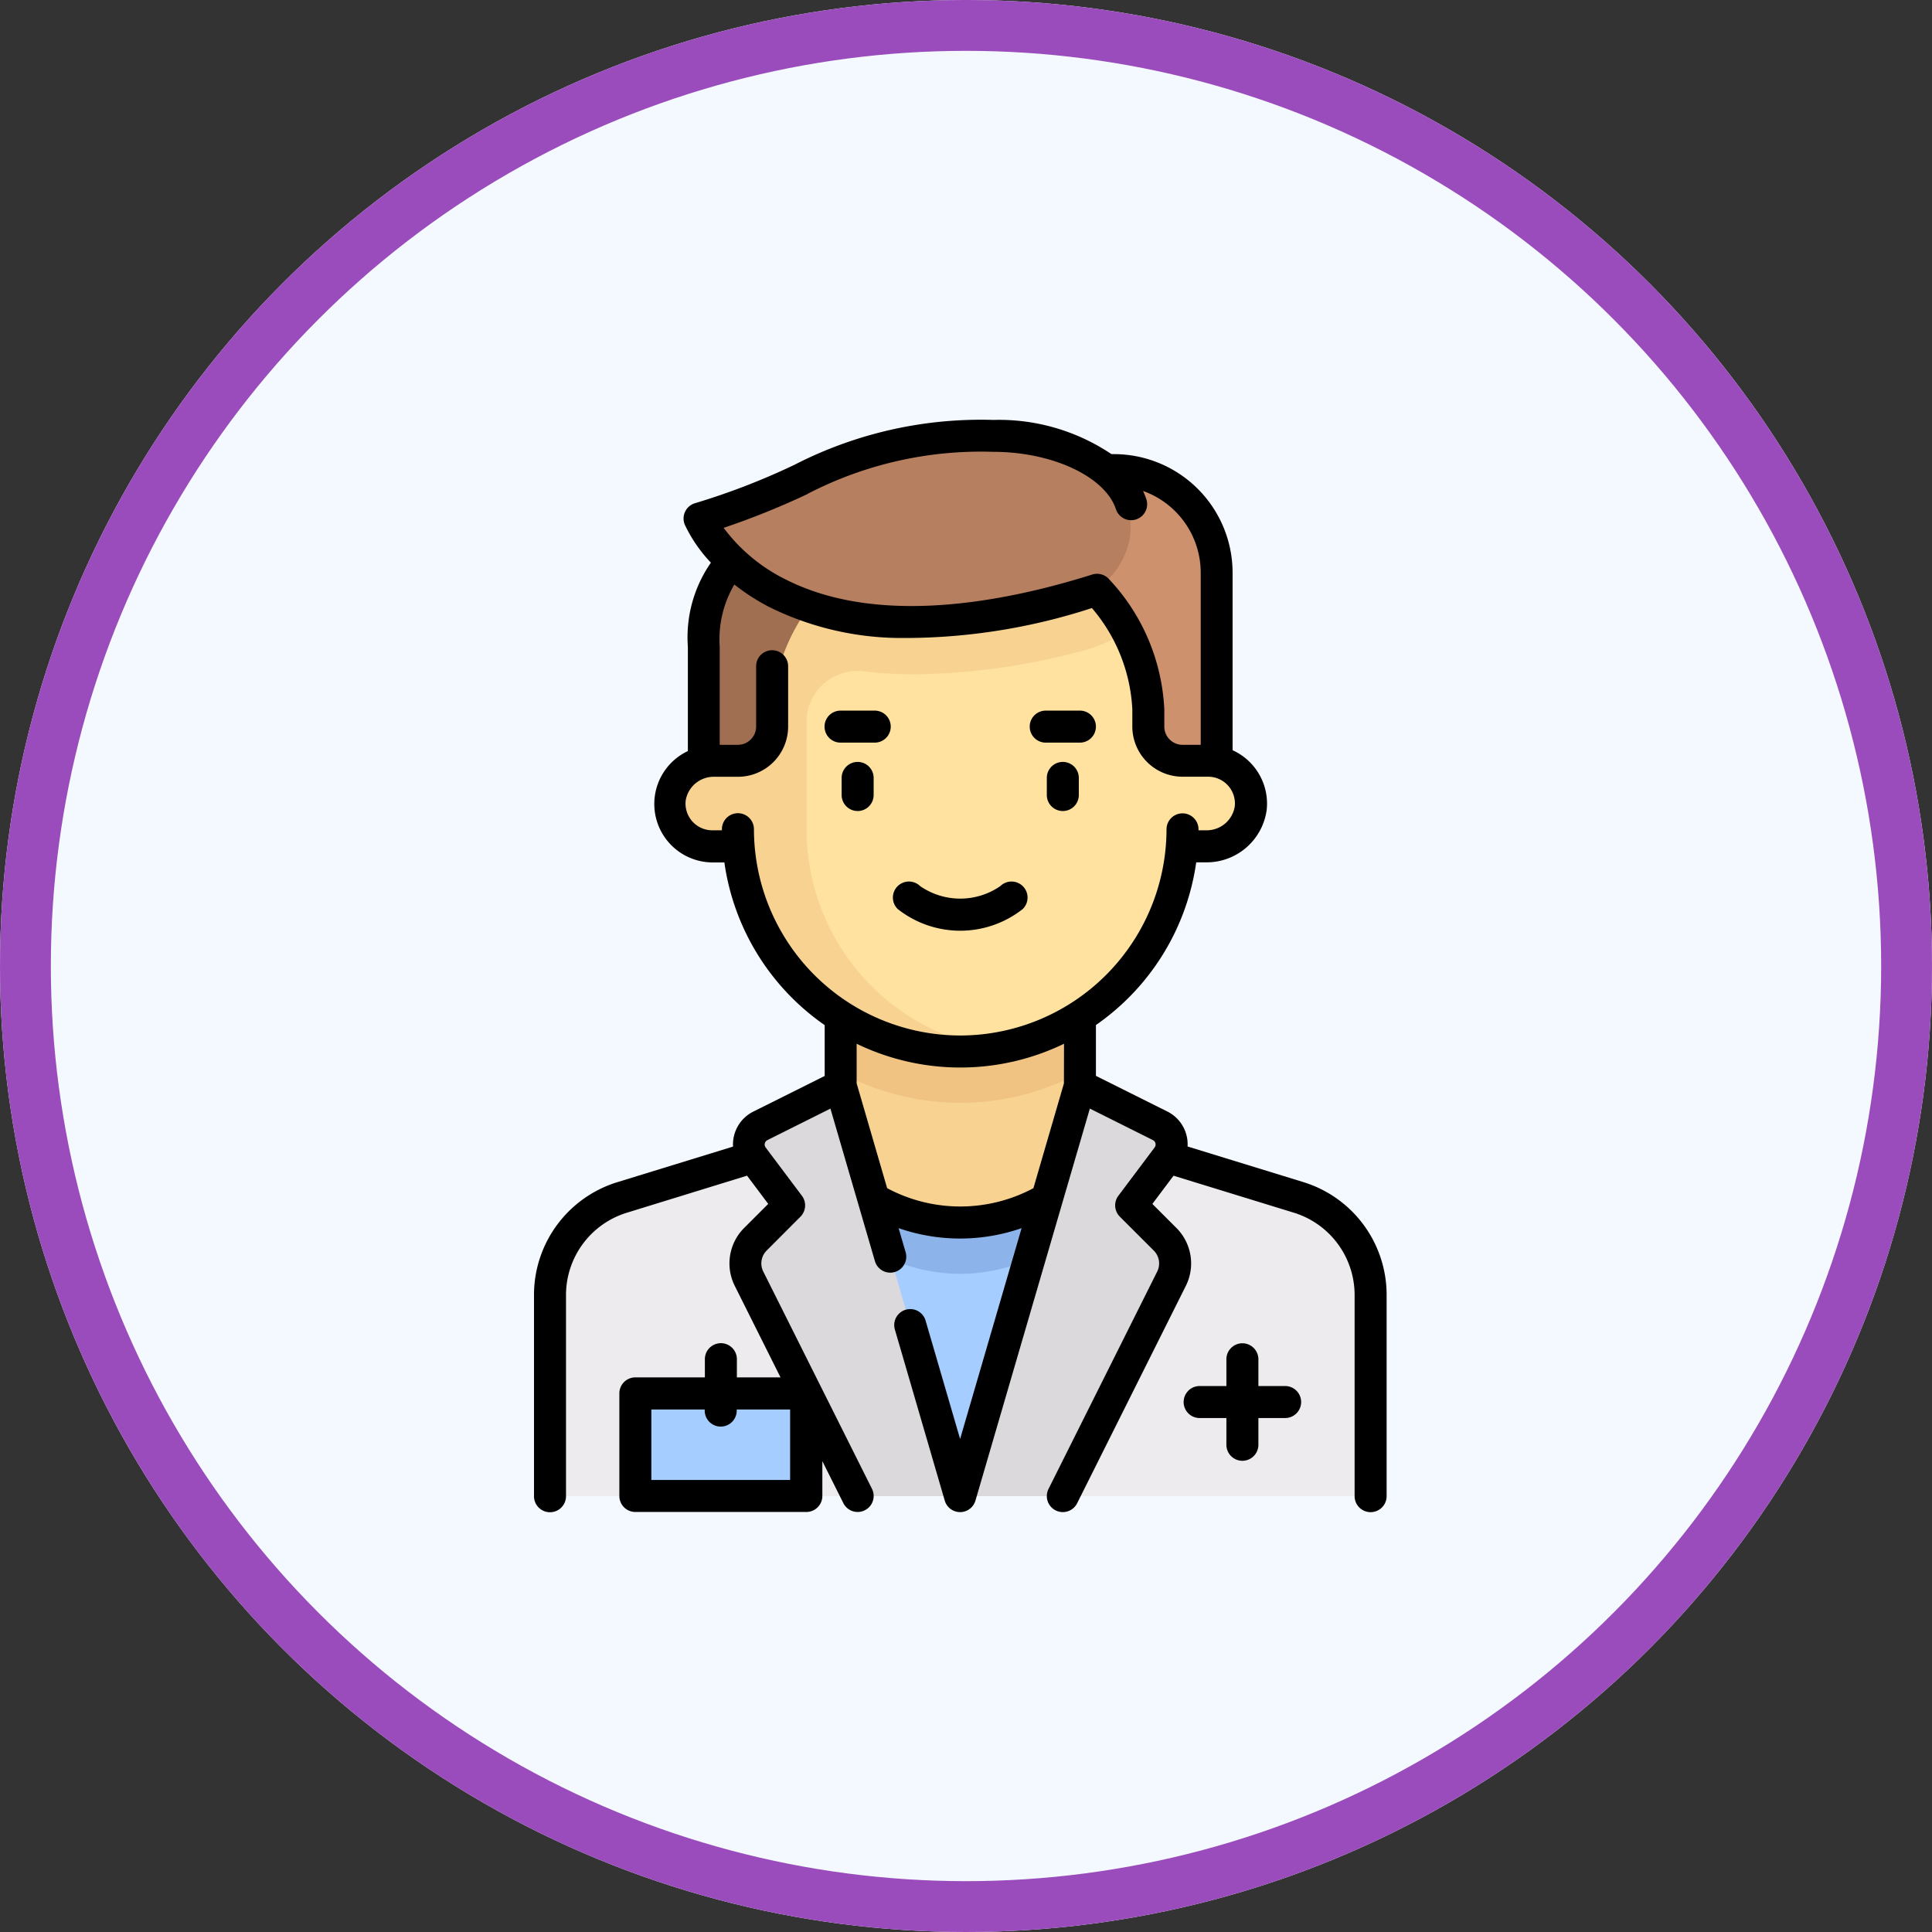<svg xmlns="http://www.w3.org/2000/svg" width="76" height="76" viewBox="0 0 76 76">
  <rect x="0" y="0" width="76" height="76" fill="#333333" stroke="none"/>
  <g id="Grupo_53536" data-name="Grupo 53536" transform="translate(-507 -8994)">
    <g id="Elipse_1206" data-name="Elipse 1206" transform="translate(507 8994)" fill="#f3f9ff" stroke="#9a4cbc" stroke-width="2">
      <circle cx="38" cy="38" r="38" stroke="none"/>
      <circle cx="38" cy="38" r="37" fill="none"/>
    </g>
    <g id="doctor" transform="translate(471.887 9010.519)">
      <path id="Trazado_98923" data-name="Trazado 98923" d="M93,341.318l-7.089-2.085H73.6l-7.089,2.085a4.036,4.036,0,0,0-2.9,3.872V353.1H95.9V345.19A4.036,4.036,0,0,0,93,341.318Z" transform="translate(-6.872 -310.767)" fill="#edebed"/>
      <path id="Trazado_98924" data-name="Trazado 98924" d="M207.96,357.63h-6.726l-1.345-13.453h9.417Z" transform="translate(-131.711 -315.297)" fill="#a5cdff"/>
      <path id="Trazado_98925" data-name="Trazado 98925" d="M200.194,347.237a6.7,6.7,0,0,0,8.805,0l.306-3.06h-9.417Z" transform="translate(-131.711 -315.297)" fill="#8cb4eb"/>
      <path id="Trazado_98926" data-name="Trazado 98926" d="M204.6,273.433h0a4.709,4.709,0,0,1-4.709-4.709v-4.708h9.417v4.708A4.709,4.709,0,0,1,204.6,273.433Z" transform="translate(-131.711 -241.862)" fill="#f7d291"/>
      <path id="Trazado_98927" data-name="Trazado 98927" d="M199.888,267.535a9.911,9.911,0,0,0,9.417,0v-3.519h-9.417Z" transform="translate(-131.711 -241.862)" fill="#f0c382"/>
      <path id="Trazado_98928" data-name="Trazado 98928" d="M140.916,86.371h-1.009V79.645H122.419v6.726H121.41a1.682,1.682,0,0,0,0,3.363h1.043a8.736,8.736,0,0,0,17.421,0h1.043a1.682,1.682,0,1,0,0-3.363Z" transform="translate(-58.277 -72.962)" fill="#ffe1a0"/>
      <path id="Trazado_98929" data-name="Trazado 98929" d="M122.515,79.645v6.726h-.941a1.72,1.72,0,0,0-1.679,1.225,1.687,1.687,0,0,0,1.621,2.138h1.034a8.683,8.683,0,0,0,10.06,7.958,8.739,8.739,0,0,1-7.4-8.631V84.835a2.014,2.014,0,0,1,2.279-1.983,17.039,17.039,0,0,0,2.017.116,26.52,26.52,0,0,0,6.644-.947,5.19,5.19,0,0,0,3.129-2.376Z" transform="translate(-58.373 -72.962)" fill="#f7d291"/>
      <path id="Trazado_98930" data-name="Trazado 98930" d="M140.383,47.53l.084,2.691a7.428,7.428,0,0,0-2.018,4.709v.83a1.345,1.345,0,0,1-1.178,1.335l-1.512.189V51.566A4.306,4.306,0,0,1,140.383,47.53Z" transform="translate(-72.963 -43.537)" fill="#a06e50"/>
      <path id="Trazado_98931" data-name="Trazado 98931" d="M264.06,318.153l-1.332-1.332,1.426-1.9a.824.824,0,0,0-.291-1.231l-3.153-1.577L256,328.256h4.036l4.275-8.55A1.345,1.345,0,0,0,264.06,318.153Z" transform="translate(-183.115 -285.922)" fill="#dbd9dc"/>
      <path id="Trazado_98932" data-name="Trazado 98932" d="M320.214,23.481l-.084,4.709a7.428,7.428,0,0,1,2.018,4.709v.83a1.345,1.345,0,0,0,1.178,1.335l1.512.189V27.517A4.306,4.306,0,0,0,320.214,23.481Z" transform="translate(-241.863 -21.506)" fill="#cd916e"/>
      <path id="Trazado_98933" data-name="Trazado 98933" d="M155.66,318.153l1.332-1.332-1.426-1.9a.824.824,0,0,1,.291-1.231l3.153-1.577,4.708,16.144h-4.036l-4.275-8.55A1.345,1.345,0,0,1,155.66,318.153Z" transform="translate(-90.833 -285.922)" fill="#dbd9dc"/>
      <path id="Trazado_98934" data-name="Trazado 98934" d="M147.676,7.5c-5.612,0-6.687,1.706-11.009,3.082a.471.471,0,0,0-.263.7c.938,1.467,4.428,5.29,14.344,2.694a3.142,3.142,0,0,0,2.289-2.417h0a3.145,3.145,0,0,0-1.8-3.332A8.283,8.283,0,0,0,147.676,7.5Z" transform="translate(-73.486 -6.871)" fill="#b67f5f"/>
      <rect id="Rectángulo_4813" data-name="Rectángulo 4813" width="6.726" height="4.036" transform="translate(60.105 38.297)" fill="#a5cdff"/>
      <path id="Trazado_98935" data-name="Trazado 98935" d="M201.034,160.322a.629.629,0,0,0-.629.629v.673a.629.629,0,1,0,1.259,0v-.673A.629.629,0,0,0,201.034,160.322Z" transform="translate(-132.184 -146.869)"/>
      <path id="Trazado_98936" data-name="Trazado 98936" d="M297.227,160.322a.629.629,0,0,0-.629.629v.673a.629.629,0,1,0,1.259,0v-.673A.629.629,0,0,0,297.227,160.322Z" transform="translate(-220.306 -146.869)"/>
      <path id="Trazado_98937" data-name="Trazado 98937" d="M229.561,217.512a.629.629,0,0,0-.884-.9,2.774,2.774,0,0,1-3.152,0,.629.629,0,1,0-.884.9,3.97,3.97,0,0,0,4.92,0Z" transform="translate(-154.215 -198.273)"/>
      <path id="Trazado_98938" data-name="Trazado 98938" d="M194.364,136.274h-1.345a.629.629,0,0,0,0,1.259h1.345a.629.629,0,1,0,0-1.259Z" transform="translate(-124.841 -124.839)"/>
      <path id="Trazado_98939" data-name="Trazado 98939" d="M289.211,137.533h1.345a.629.629,0,0,0,0-1.259h-1.345a.629.629,0,0,0,0,1.259Z" transform="translate(-212.962 -124.839)"/>
      <path id="Trazado_98940" data-name="Trazado 98940" d="M86.365,29.976l-4.536-1.395a1.443,1.443,0,0,0-.8-1.378l-2.805-1.4v-2a9.388,9.388,0,0,0,3.945-6.4h.374a2.384,2.384,0,0,0,2.4-2.075A2.307,2.307,0,0,0,83.6,12.993V6.01A4.67,4.67,0,0,0,78.94,1.345h-.106A7.934,7.934,0,0,0,74.189,0a16.045,16.045,0,0,0-7.828,1.767,27.294,27.294,0,0,1-3.909,1.509.629.629,0,0,0-.4.847,5.71,5.71,0,0,0,1.026,1.492,5.147,5.147,0,0,0-.906,3.311v4.1a2.3,2.3,0,0,0,.966,4.381h.47a9.385,9.385,0,0,0,3.946,6.4v2l-2.805,1.4a1.443,1.443,0,0,0-.8,1.378l-4.536,1.395a4.642,4.642,0,0,0-3.294,4.459v7.9a.629.629,0,0,0,1.259,0v-7.9a3.389,3.389,0,0,1,2.405-3.256L64.5,29.729l.833,1.11-.946.946a1.972,1.972,0,0,0-.37,2.279l1.8,3.6H64.1v-.716a.629.629,0,0,0-1.259,0v.716H60.106a.629.629,0,0,0-.629.629v4.036a.629.629,0,0,0,.629.629h6.727a.629.629,0,0,0,.629-.629v-1.37l.826,1.651a.629.629,0,0,0,1.126-.563L65.138,33.5a.715.715,0,0,1,.134-.826L66.6,31.343a.629.629,0,0,0,.058-.823l-1.426-1.9a.194.194,0,0,1,.069-.29l2.479-1.239,1.75,6a.629.629,0,1,0,1.208-.352l-.276-.946a7.364,7.364,0,0,0,4.838,0l-2.419,8.294-1.358-4.657a.629.629,0,1,0-1.208.352l1.962,6.728a.629.629,0,0,0,1.208,0l4.5-15.42,2.479,1.239a.194.194,0,0,1,.069.29l-1.426,1.9a.63.63,0,0,0,.058.823L80.5,32.676a.715.715,0,0,1,.134.826l-4.275,8.55a.629.629,0,1,0,1.126.563l4.275-8.55a1.972,1.972,0,0,0-.37-2.279l-.946-.946.833-1.11,4.719,1.451A3.389,3.389,0,0,1,88.4,34.436v7.9a.629.629,0,0,0,1.259,0v-7.9A4.642,4.642,0,0,0,86.365,29.976ZM66.2,41.7H60.735V38.927h2.1v.043a.629.629,0,1,0,1.259,0v-.043h2.1V41.7Zm.678-38.79a14.823,14.823,0,0,1,7.308-1.655c2.322,0,4.4.972,4.826,2.26a.629.629,0,0,0,1.194-.4,2.967,2.967,0,0,0-.128-.32A3.412,3.412,0,0,1,82.346,6.01v6.77H81.63a.717.717,0,0,1-.716-.716v-.673a8.018,8.018,0,0,0-2.2-5.154.63.63,0,0,0-.635-.155c-3.494,1.1-8.419,2.033-12.046.2a6.77,6.77,0,0,1-2.453-2.037A30.955,30.955,0,0,0,66.881,2.914ZM76.965,26.1l-1.2,4.121a6.106,6.106,0,0,1-5.754,0l-1.2-4.122V24.539a9.36,9.36,0,0,0,8.158,0Zm-4.079-1.885A8.124,8.124,0,0,1,64.771,16.1a.629.629,0,1,0-1.259,0v.043h-.38a1.053,1.053,0,0,1-1.047-1.163,1.117,1.117,0,0,1,1.143-.942h.913a1.977,1.977,0,0,0,1.975-1.975V9.689a.629.629,0,0,0-1.259,0v2.375a.717.717,0,0,1-.716.716h-.716V8.925A4.242,4.242,0,0,1,64,6.475a8.65,8.65,0,0,0,1.363.879A11.748,11.748,0,0,0,70.41,8.577,23.819,23.819,0,0,0,78.066,7.4a6.632,6.632,0,0,1,1.59,3.987v.673a1.977,1.977,0,0,0,1.975,1.975h1.009A1.053,1.053,0,0,1,83.686,15.2a1.116,1.116,0,0,1-1.143.942h-.284v-.037a.629.629,0,0,0-.629-.629h0a.629.629,0,0,0-.629.629A8.126,8.126,0,0,1,72.886,24.215Z" transform="translate(0)"/>
      <path id="Trazado_98941" data-name="Trazado 98941" d="M364.72,434.553h-1.052V433.5a.629.629,0,0,0-1.259,0v1.052h-1.052a.629.629,0,0,0,0,1.259h1.052v1.052a.629.629,0,0,0,1.259,0v-1.052h1.052a.629.629,0,0,0,0-1.259Z" transform="translate(-279.053 -396.548)"/>
    </g>
  </g>
</svg>
